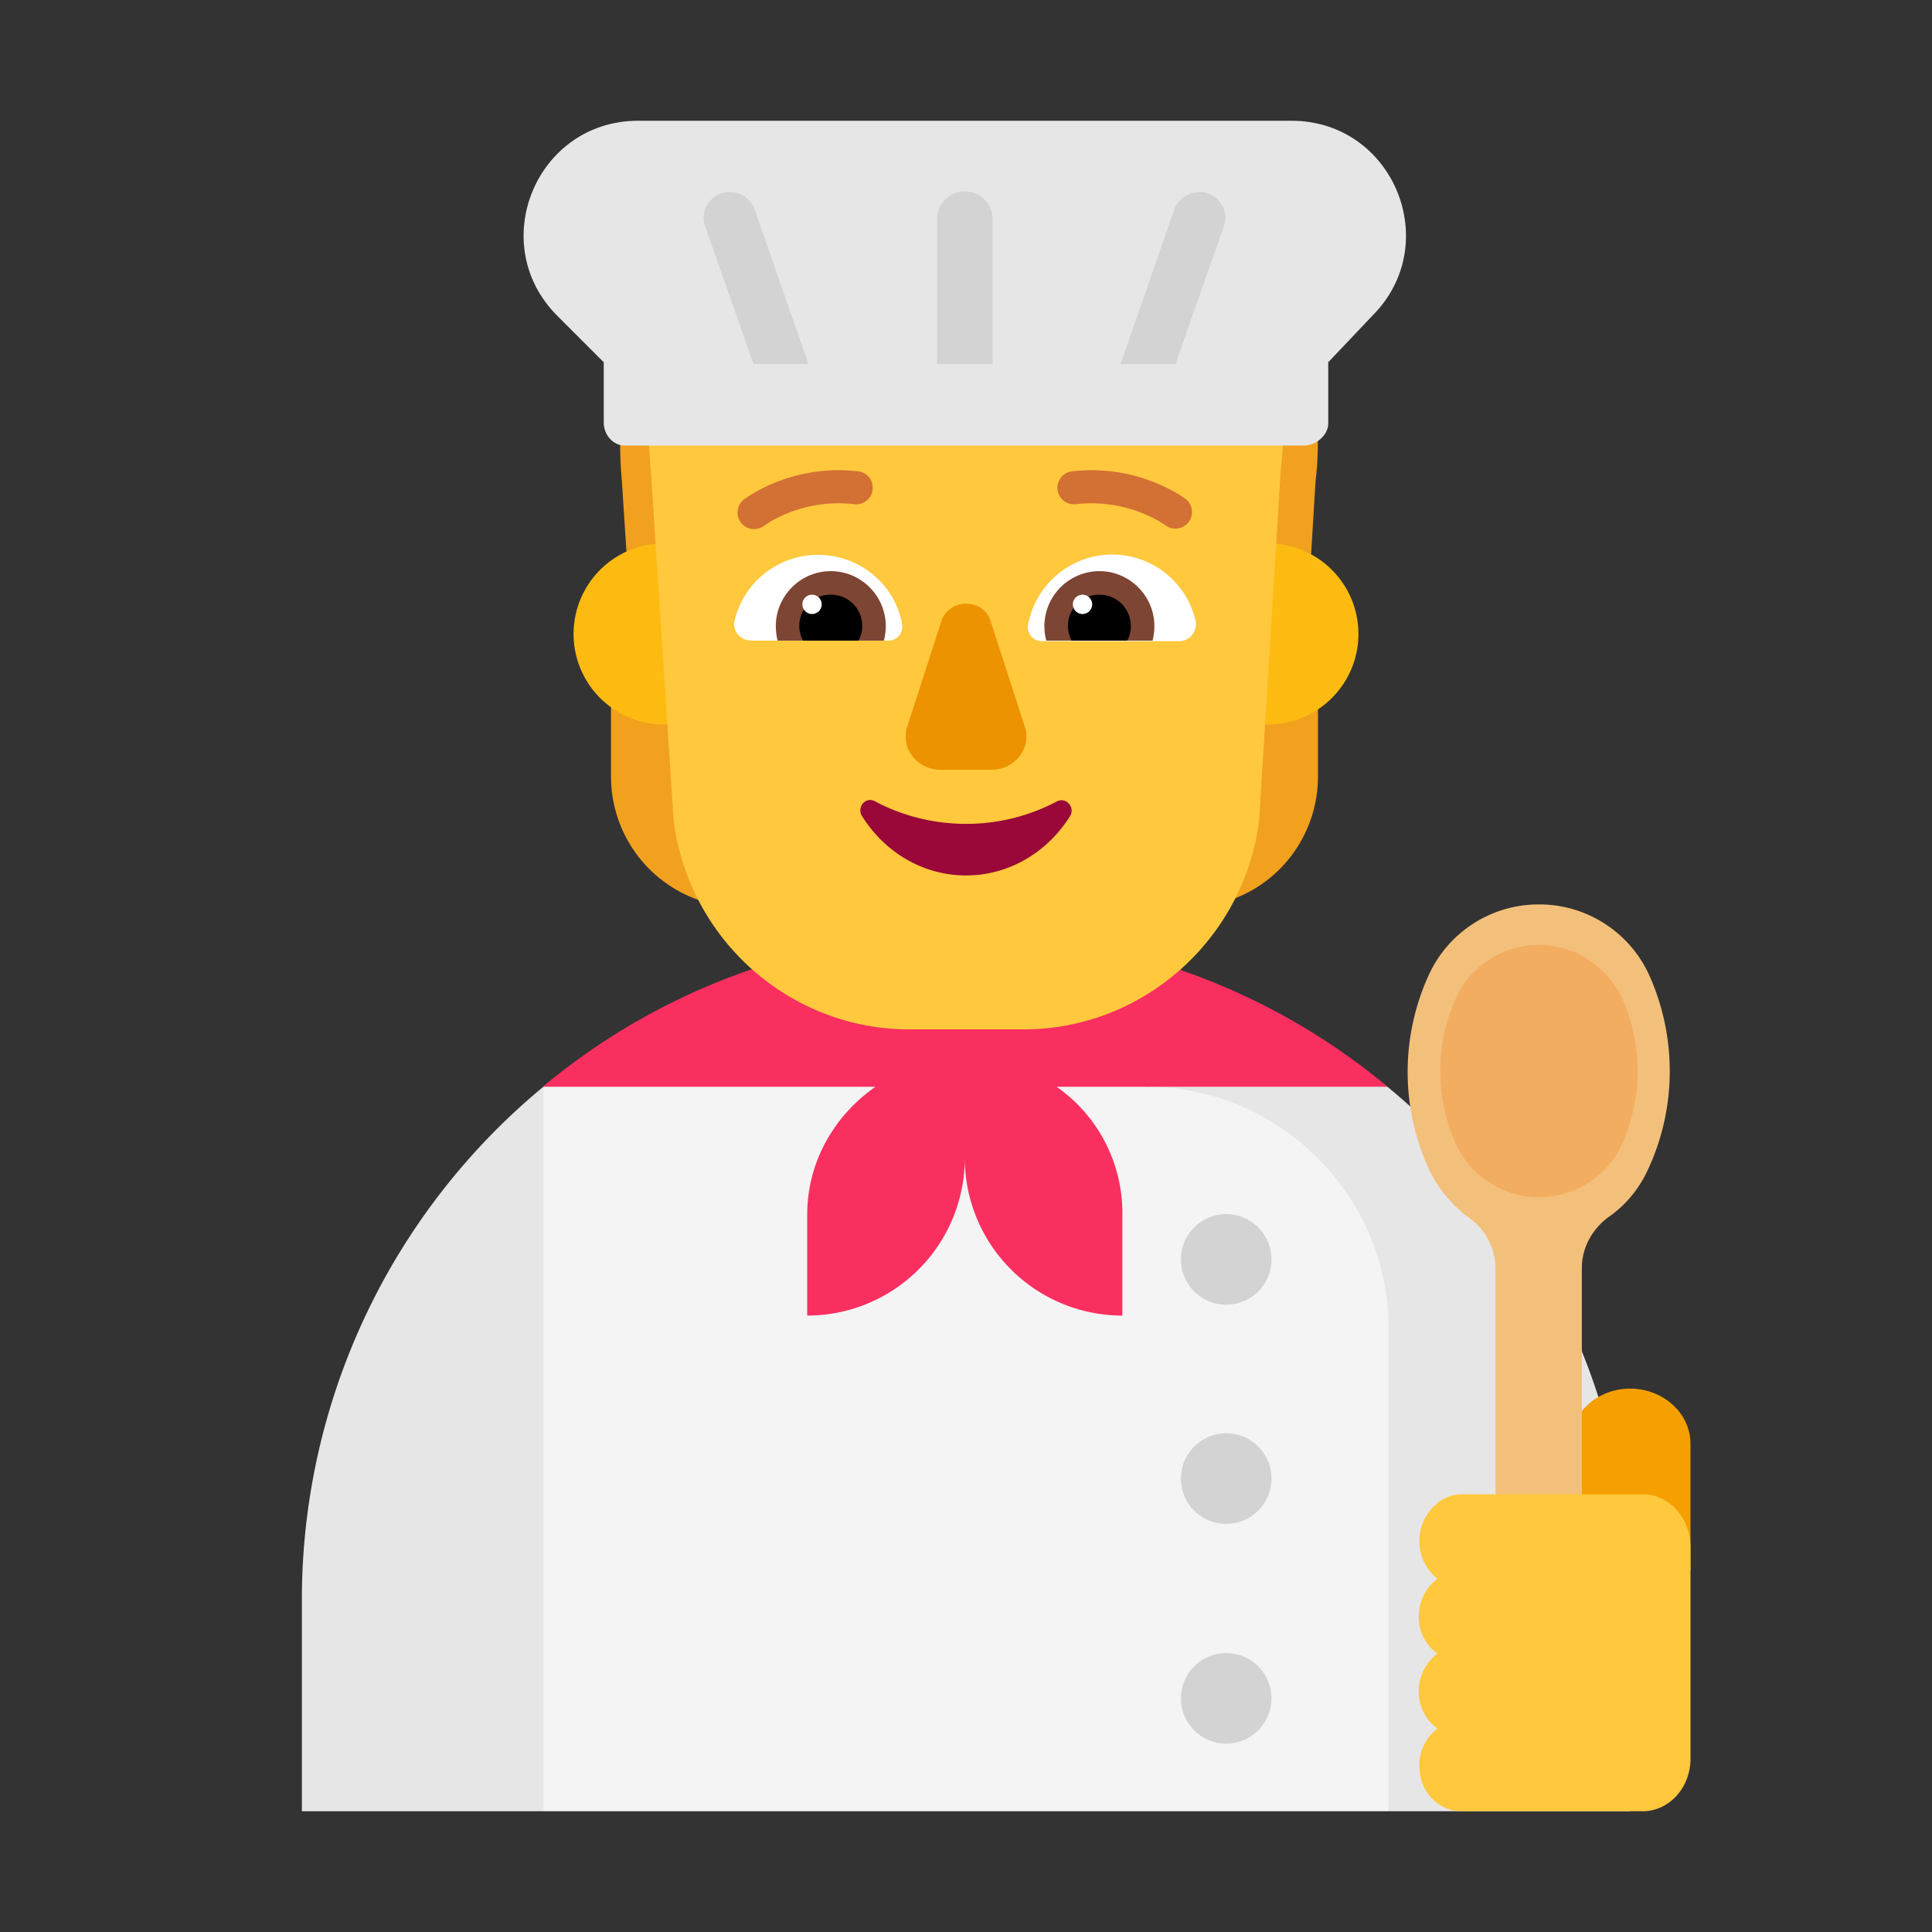 <svg xmlns="http://www.w3.org/2000/svg" xmlns:xlink="http://www.w3.org/1999/xlink" width="32" height="32" viewBox="0 0 32 32"><rect x="0" y="0" width="32" height="32" fill="#333333" stroke="none"/><g fill="none"><path fill="#E6E6E6" d="m22.98 18l-2.48-.5l-1.5.5l2 5l2 7h4v-3.502c0-3.421-1.574-6.481-4.02-8.498M9 30l2-6l-2-6a11.02 11.02 0 0 0-4 8.498V30z"/><path fill="#F4F4F4" d="m9 18l5-1l5 1c2.177 0 4 1.796 4 4.003V30H9z"/><path fill="#F92F60" d="M22.984 18H17.5a2.55 2.55 0 0 1 1.09 2.12v1.67a2.61 2.61 0 0 1-2.61-2.604a2.61 2.61 0 0 1-2.61 2.604v-1.67c0-.885.455-1.648 1.13-2.12H9l.003-.01a10.9 10.9 0 0 1 6.977-2.52c2.663 0 5.104.95 7.004 2.53"/><path fill="#F1A11E" d="M13.47 15.56V12.7h5.01v2.86l1.89-.65c.88-.3 1.46-1.13 1.46-2.05v-2.7l-.174.003l.134-2.193c.04-.34.05-.68.02-1.02l-.07-.84H10.37l-.08.84c-.03.34-.02.68.01 1.02l.16 2.444l-.34.006v2.44c0 .93.59 1.75 1.46 2.05z"/><path fill="#FDBB11" d="M12.5 10.5a1.5 1.5 0 1 1-3 0a1.5 1.5 0 0 1 3 0m10 0a1.5 1.5 0 1 1-3 0a1.5 1.5 0 0 1 3 0"/><path fill="#FFC83D" d="M17.111 3.05h-2.23c-2.499 0-4.39 2.112-4.102 4.737l.379 5.813c.258 1.972 1.931 3.45 3.902 3.45h1.892c1.971 0 3.644-1.478 3.903-3.45l.358-5.813c.329-2.504-1.593-4.737-4.102-4.737"/><path fill="#990839" d="M16 13.646c-.55 0-1.07-.14-1.508-.374c-.153-.085-.306.096-.214.245c.367.588.999.983 1.722.983c.724 0 1.356-.395 1.723-.982c.092-.15-.071-.32-.214-.246a3.2 3.2 0 0 1-1.509.374"/><path fill="#D37034" d="M12.274 8.658c.093.12.264.14.383.049l.096-.063a2.26 2.26 0 0 1 1.405-.292a.274.274 0 0 0 .064-.544a2.8 2.8 0 0 0-1.75.366a2 2 0 0 0-.137.09l-.009.006l-.003.002v.001h-.001a.274.274 0 0 0-.048.385m7.373-.386l.001.002a.274.274 0 0 1-.336.432l-.095-.062a2.26 2.26 0 0 0-1.405-.292a.274.274 0 0 1-.064-.544a2.8 2.8 0 0 1 1.75.366q.07.04.107.068l.038.028z"/><path fill="#fff" d="M12.17 10.27c.15-.62.71-1.08 1.38-1.08c.69 0 1.27.49 1.39 1.14a.23.23 0 0 1-.23.28h-2.27c-.18 0-.32-.17-.27-.34m7.63 0a1.417 1.417 0 0 0-2.77.07c-.03.15.08.28.23.28h2.27c.18 0 .31-.17.27-.35"/><path fill="#7D4533" d="M12.85 10.37c0-.5.41-.91.91-.91a.913.913 0 0 1 .88 1.15h-1.76a1 1 0 0 1-.03-.24m6.27 0c0-.5-.41-.91-.91-.91a.913.913 0 0 0-.88 1.15h1.76q.03-.12.03-.24"/><path fill="#000" d="M13.76 9.85a.516.516 0 0 1 .46.76h-.92a.516.516 0 0 1 .46-.76m4.45 0a.516.516 0 0 0-.46.76h.92q.06-.105.06-.24c0-.29-.23-.52-.52-.52"/><path fill="#fff" d="M13.61 10.01a.16.16 0 1 1-.32 0a.16.16 0 0 1 .32 0m4.48 0a.16.16 0 1 1-.32 0a.16.16 0 0 1 .32 0"/><path fill="#ED9200" d="m15.594 10.284l-.567 1.75c-.117.358.16.716.556.716h.834c.395 0 .673-.358.556-.716l-.567-1.75c-.117-.379-.684-.379-.812 0"/><path fill="#E6E6E6" d="M10.57 2h10.82c1.69 0 2.53 2.04 1.34 3.23L22 6v1c.01.2-.2.38-.4.38H10.35c-.2 0-.35-.18-.35-.38V6l-.77-.77C8.04 4.04 8.88 2 10.57 2"/><path fill="#D3D3D3" d="M15.52 6.03v-2.4c0-.25.2-.46.46-.46c.25 0 .46.2.46.46v2.4zm-2.13 0h-.91l-.8-2.28c-.1-.28.11-.57.41-.57c.18 0 .35.12.41.29zm5.17 0h.91l.8-2.28c.1-.28-.11-.57-.41-.57c-.18 0-.35.12-.41.29zm1.75 15.58a.75.75 0 1 0 0-1.5a.75.75 0 0 0 0 1.5m0 3.63a.75.75 0 1 0 0-1.5a.75.75 0 0 0 0 1.5m0 3.64a.75.75 0 1 0 0-1.5a.75.75 0 0 0 0 1.5"/><path fill="#F59F00" d="M27 23c.55 0 1 .41 1 .912V26h-2v-2.088c.01-.502.45-.912 1-.912"/><path fill="#F3C07B" d="M27.32 16.16a2 2 0 0 0-1.83-1.18a2 2 0 0 0-1.83 1.18a3.86 3.86 0 0 0 0 3.19c.15.33.39.61.67.82c.27.19.44.5.44.84v6.96c0 .39.31.73.7.74c.4.01.73-.32.73-.72V21c0-.33.17-.64.44-.84c.29-.2.52-.48.67-.82c.46-1.01.46-2.17.01-3.18"/><path fill="#F3AD61" d="M25.49 15.65c-.6 0-1.14.35-1.38.89c-.34.76-.34 1.64 0 2.4c.24.54.78.89 1.38.89s1.14-.35 1.38-.89c.34-.76.34-1.64 0-2.4c-.25-.54-.79-.89-1.38-.89"/><path fill="#FFC83D" d="M23.51 25.5c.008-.4.327-.75.7-.75h2.997c.438 0 .793.39.793.87v3.51c0 .48-.355.87-.793.87H24.21c-.373 0-.692-.31-.7-.72a.76.76 0 0 1 .3-.65a.74.74 0 0 1-.31-.62c0-.26.128-.49.31-.62a.74.74 0 0 1-.31-.62c0-.26.128-.49.31-.62a.79.79 0 0 1-.3-.65"/></g></svg>